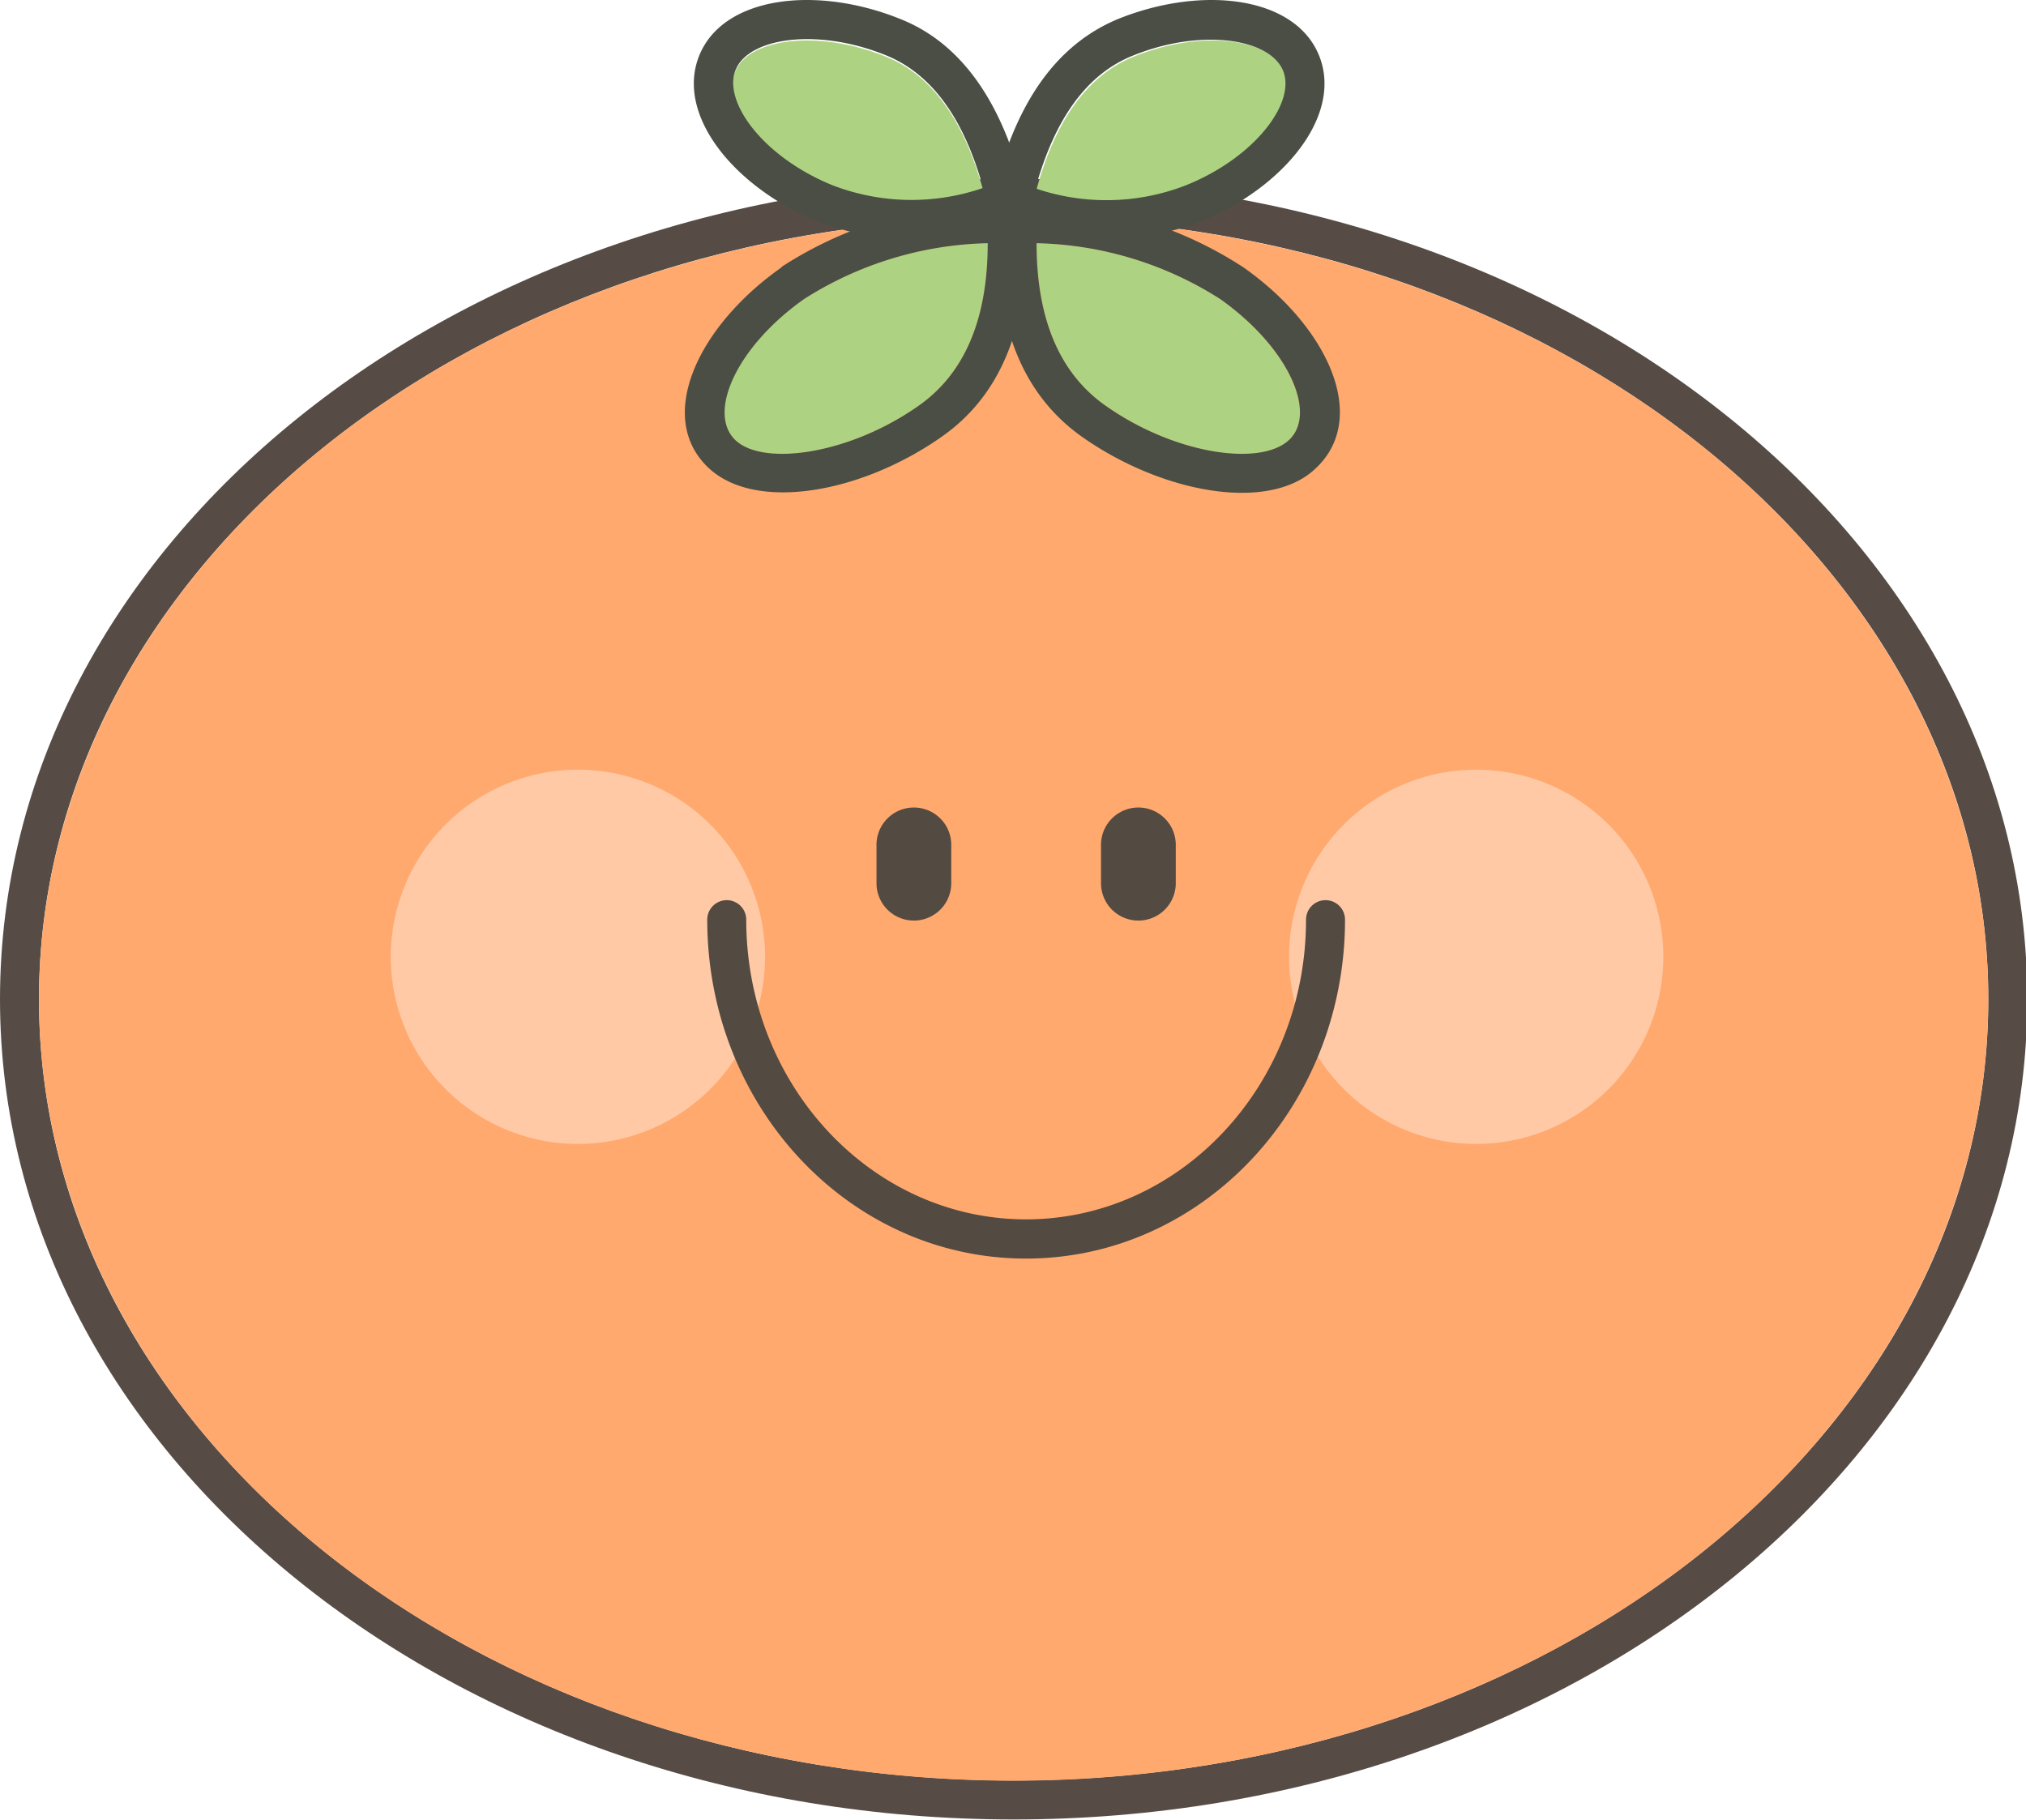 <?xml version="1.0" standalone="no"?><!DOCTYPE svg PUBLIC "-//W3C//DTD SVG 1.1//EN" "http://www.w3.org/Graphics/SVG/1.1/DTD/svg11.dtd"><svg class="icon" width="200px" height="179.65px" viewBox="0 0 1140 1024" version="1.1" xmlns="http://www.w3.org/2000/svg"><path d="M570.356 1001.934c302.856 0 548.419-196.786 548.419-439.639S873.213 122.528 570.356 122.528 21.937 319.442 21.937 562.295s245.563 439.639 548.419 439.639z m0 21.937C256.273 1023.871 0 818.44 0 562.295S256.273 100.591 570.356 100.591s570.356 205.431 570.356 461.705-256.273 461.575-570.356 461.575z" fill="#564C45" /><path d="M21.937 562.295a548.419 439.768 0 1 0 1096.839 0 548.419 439.768 0 1 0-1096.839 0Z" fill="#FFA96F" /><path d="M468.544 105.107a123.62 123.62 0 0 0 84.521 1.419c-10.968-39.486-29.163-64.52-54.842-74.714-38.712-15.614-77.424-9.807-84.521 8.517s16.388 49.293 54.842 64.778z" fill="#ADD382" /><path d="M667.136 105.107a123.362 123.362 0 0 1-83.876 1.419q16.259-59.229 54.842-74.714c38.712-15.614 77.424-9.807 84.392 8.517s-16.904 49.293-55.358 64.778zM452.543 168.208a200.399 200.399 0 0 1 103.232-31.357c0 42.583-12.904 73.166-38.712 91.36-38.712 27.356-87.102 34.454-103.232 19.485s-0.387-52.132 38.712-79.489zM686.492 168.208c38.712 27.356 54.713 64.52 38.712 79.489s-64.52 7.871-103.232-19.485c-25.808-18.195-38.712-48.777-38.712-91.36a199.883 199.883 0 0 1 103.232 31.357z" fill="#ADD382" /><path d="M468.673 104.333a123.62 123.62 0 0 0 84.521 1.419Q536.806 46.523 498.352 31.038c-38.712-15.614-77.424-9.807-84.521 8.517s16.388 49.293 54.842 64.778z m-8.259 20.388c-46.971-18.969-80.521-59.874-66.972-93.425s66.068-39.615 113.039-20.646c32.776 12.904 55.229 43.745 67.746 89.167l5.678 20.517-20.259 6.323a145.815 145.815 0 0 1-99.232-1.936z" fill="#4A4E44" /><path d="M667.136 104.333c38.712-15.485 62.197-46.454 54.842-64.52s-46.067-24.13-84.521-8.517c-25.808 10.323-43.874 35.228-54.842 74.714a123.62 123.62 0 0 0 84.521-1.678z m8.13 20.388a145.428 145.428 0 0 1-99.103 1.936l-20.388-6.323 5.678-20.517c12.646-45.422 34.712-75.488 67.746-89.167 47.1-18.969 99.49-12.904 113.039 20.646s-19.872 74.456-66.972 93.425z" fill="#4A4E44" /><path d="M452.543 168.208c-38.712 27.356-54.584 64.52-38.712 79.489s64.52 7.871 103.232-19.485c25.808-18.195 38.712-48.777 38.712-91.36a200.399 200.399 0 0 0-103.232 31.357z m-12.904-17.937a220.529 220.529 0 0 1 114.845-35.615l23.098-1.419v23.098c0 49.422-15.227 86.844-47.874 109.555-45.293 31.744-104.264 42.067-130.717 17.678-30.582-28.26-6.581-80.005 41.035-113.297z" fill="#4A4E44" /><path d="M686.492 168.208a199.883 199.883 0 0 0-103.232-31.357c0 42.583 12.904 73.166 38.712 91.36 38.712 27.356 86.973 34.454 103.232 19.485s0-52.132-38.712-79.489z m12.904-17.937c47.616 33.292 71.617 85.037 40.648 113.555-25.808 24.389-85.295 14.065-130.717-17.678-32.518-22.711-48.261-60.133-47.745-109.555V113.495l23.227 1.161a220.916 220.916 0 0 1 114.587 35.615z" fill="#4A4E44" /><path d="M325.18 643.72a105.297 105.297 0 1 1 105.297-105.297 105.297 105.297 0 0 1-105.297 105.297z m505.449 0a105.297 105.297 0 1 1 105.297-105.297 105.297 105.297 0 0 1-105.813 105.297z" fill="#FFC9A5" /><path d="M514.224 454.418a21.033 21.033 0 0 1 21.033 21.55v21.033a21.033 21.033 0 0 1-42.067 0v-21.033a21.033 21.033 0 0 1 21.033-21.55z m126.33 0a21.033 21.033 0 0 1 21.033 21.55v21.033a21.033 21.033 0 0 1-42.067 0v-21.033a21.033 21.033 0 0 1 21.033-21.55z" fill="#534A41" /><path d="M397.959 517.519a10.968 10.968 0 0 1 21.937 0c0 93.296 70.714 168.655 157.429 168.655s157.558-75.359 157.558-168.655a10.968 10.968 0 0 1 21.937 0c0 105.167-80.134 190.721-179.494 190.721s-179.365-85.553-179.365-190.721z" fill="#534A41" /></svg>